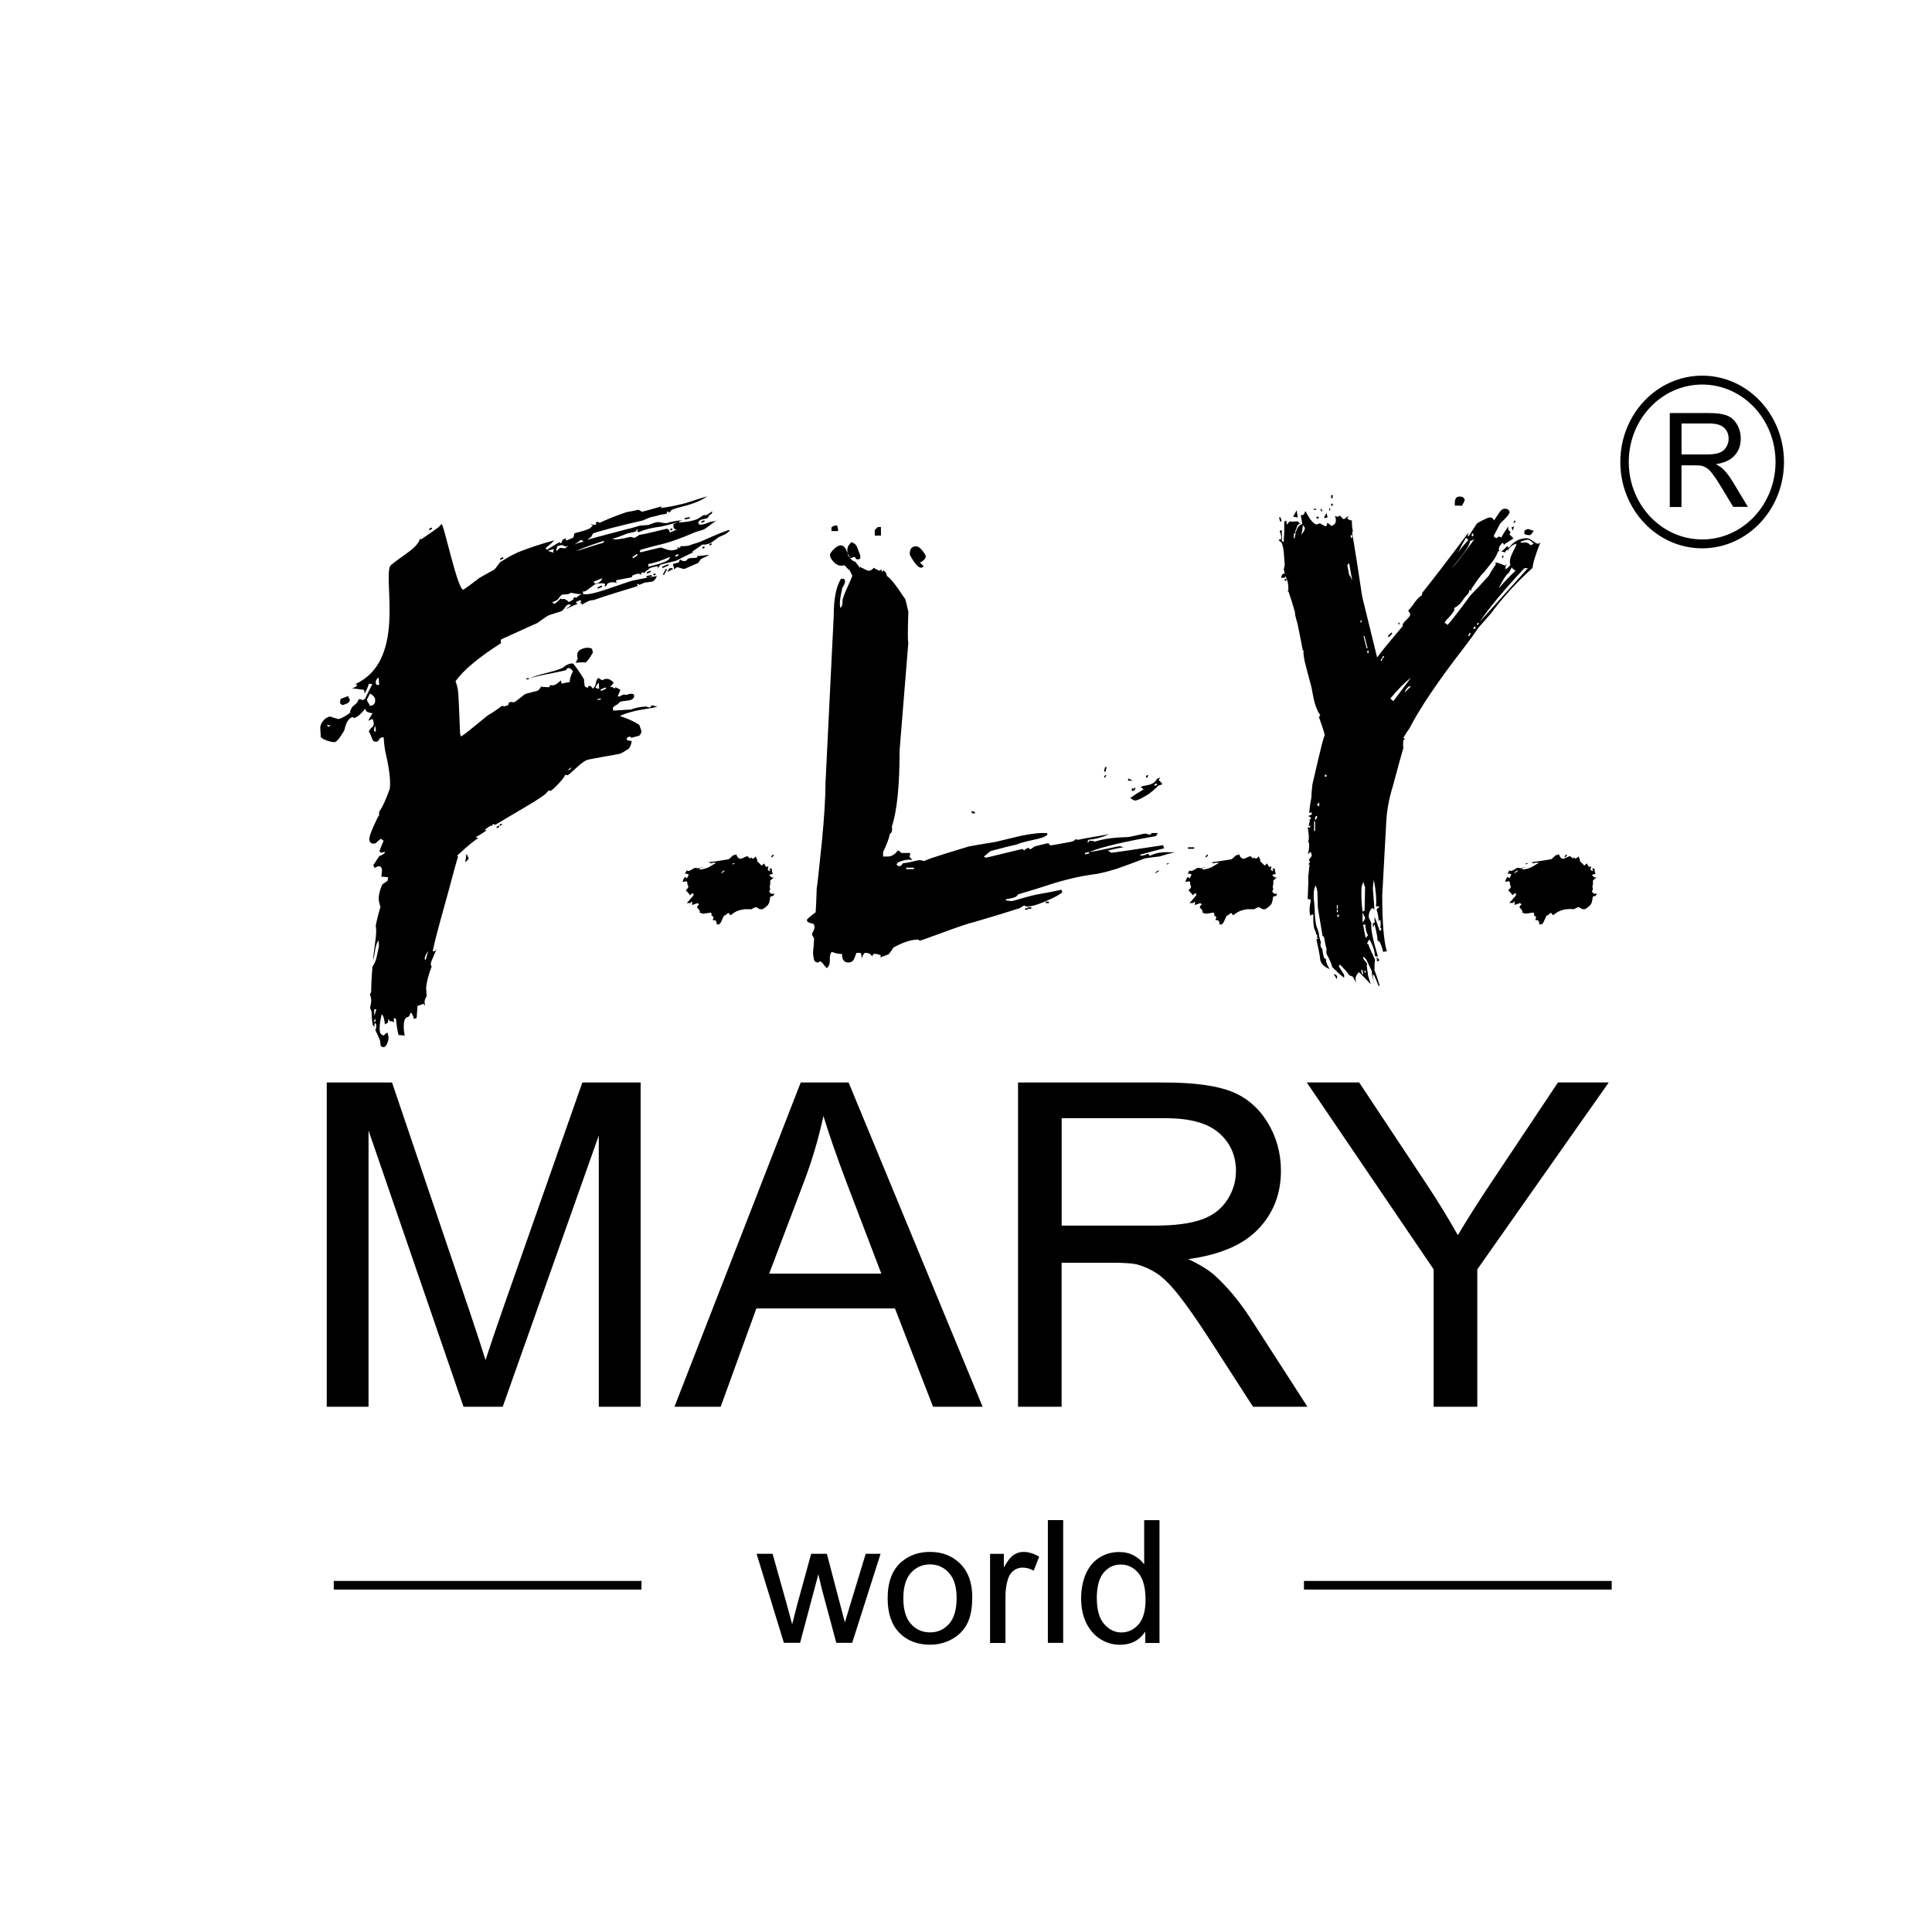 <?xml version="1.0" encoding="UTF-8"?><svg id="_Слой_1" xmlns="http://www.w3.org/2000/svg" viewBox="0 0 30.894 30.894"><defs><style>.cls-1{fill:#fff;}.cls-2{fill-rule:evenodd;}</style></defs><rect class="cls-1" width="30.894" height="30.894"/><path class="cls-2" d="m6.019,16.139c-.004.012-.009.03-.017.053-.008.024-.013.042-.015.055-.006-.048-.005-.084.001-.11.013.005.023.005.031.001h0Zm-.013.199c-.013-.004-.023-.005-.03-.001.021-.045.03-.066.022-.061.002.021.004.041.009.062h0Zm4.943-8.115l.432.486c-.011.005-.021.01-.031.014-.003-.007-.005-.015-.007-.022.01-.005.021-.01.032-.015.002.007.004.015.006.022l-.432-.486h0Zm-.195.247c-.011.005-.021.01-.032.014-.001-.008-.004-.015-.006-.024.011-.004.02-.009.031-.013.002.007.004.015.007.022h0Zm.513.29c-.011.004-.022.01-.032.013-.002-.007-.004-.015-.006-.022.011-.004.021-.009.032-.014.002.007.004.016.006.023h0Zm.078.111c-.02.013-.064.036-.132.066-.004.002-.012.011-.021.026-.01.016-.018.029-.025.038-.017.008-.09.039-.219.095-.009.004-.029.001-.062-.011-.033-.012-.053-.016-.061-.013-.013.006-.023.012-.028.02-.005.008-.01.012-.014.015-.009-.029-.016-.056-.023-.085.051-.02.081-.028.088-.02.02-.048.033-.065.036-.05.03.021.058.026.085.014.008-.003.015-.008.019-.017.005-.009.015-.014.027-.02.009-.004.029-.005.064-.006.033-.001.054-.003.064-.007.008-.003.011-.008.009-.016-.003-.008.001-.014.009-.018-.03.014.032.009.185-.011h0Zm-.495.011c-.003-.007-.005-.014-.007-.022-.015.006-.03.013-.045.02.002.007.004.015.006.022.015-.006.03-.013.046-.02h0Zm-.158.16c-.033.015-.065.029-.098.042-.001-.007-.003-.015-.006-.022.032-.013.065-.028.098-.041.002.007.003.015.006.021h0Zm-.208.149c-.011.004-.022.01-.032.013-.002-.007-.004-.015-.006-.023.011-.004.022-.009.033-.014.001.008.004.015.006.023h0Zm-.077-.044c-.02.01-.04.018-.06.026-.002-.008-.004-.016-.005-.024.019-.008.039-.016.059-.024.001.008.003.016.006.022h0Zm.018.069c-.029.006-.057.013-.084.019-.002-.008-.003-.015-.006-.023.028-.006.056-.013.083-.018.002.007.004.015.006.022h0Zm-.796.169c-.023.01-.045.02-.068.03-.002-.007-.004-.015-.004-.024.021-.009.044-.019.067-.029.001.008.003.015.005.023h0Zm-1.581-.454c-.016.008-.033.016-.048.024-.001-.008-.003-.016-.004-.024.016-.007.032-.015.049-.023.001.008.002.015.004.023h0Zm-1.137-.474c-.015.008-.031.016-.046.022-.002-.007-.004-.015-.006-.022.015-.008.031-.016.046-.022.001.007.004.014.006.022h0Zm2.697,2.713c-.001.006-.001.011-.003.017-.016.001-.032.003-.048.005-.002-.005-.004-.011-.004-.015.019-.003.037-.005.055-.007h0Zm2.067-2.697c-.039,0-.198.066-.48.191-.008.003-.036.012-.081.027-.046.014-.075.024-.088.03-.014.007-.057.011-.132.015-.002-.005-.003-.01-.004-.015-.006.014-.011.028-.017.042-.018-.011-.032-.013-.045-.007.017.01.019.018.005.023-.055.024-.108.028-.157.012-.05-.016-.086-.028-.107-.037-.14.032-.246.057-.317.076-.01-.001-.018-.004-.024-.006.005-.011.01-.022.014-.032.125-.036.218-.061.28-.076.157-.033.354-.101.59-.204.008-.004.031-.011.066-.021.035-.01.058-.017.071-.022.025-.011.063-.038.112-.077.05-.039.085-.063.105-.071-.025.01-.05.017-.073.019-.026.003-.043.007-.052.011-.075.034-.133.045-.174.034.006-.008.016-.016.028-.021-.012.005-.024.005-.035,0,.018-.038.039-.056.068-.058.052-.011.08-.018.08-.018.007-.003.015-.013.02-.027.005-.014.012-.021.02-.025.034-.016.046-.037.038-.061-.021.022-.052.041-.088.058-.013.006-.022.008-.027.005-.007-.004-.015-.002-.028.004-.008.004-.022.011-.041.026-.019.014-.033.024-.041.028-.079.034-.181.054-.308.058.005-.014.025-.026.06-.035-.097.007-.181.023-.253.047-.049-.002-.086-.007-.114-.015-.028-.009-.082.006-.162.039-.012.005-.041.009-.085.01-.044.001-.075.006-.091.012-.064.02-.14.042-.225.061-.263.069-.461.121-.592.158.033-.026.053-.042.062-.044.024-.04.032-.059.022-.055.027-.011.127-.041.3-.088.222-.056.388-.096.498-.12.055-.022.096-.04.126-.052.079-.017.124-.028.137-.033.012-.005.033-.01.063-.014.029-.004.048-.007.056-.011.009-.003.011-.009.009-.016-.003-.009.001-.014.01-.017.013-.005.017-.004.016.005-.002.011.001.012.01.009.008-.003.016-.012.024-.023.008-.012.017-.02.024-.023.03-.012.09-.031.183-.054.094-.024.169-.049.228-.075.053-.023.103-.051.151-.084-.113.034-.226.069-.341.108-.164.042-.298.069-.402.078.001-.012.009-.02.025-.028-.245.07-.356.099-.33.087-.017-.01-.034-.019-.051-.03-.083.019-.146.031-.192.038-.193.067-.336.125-.429.172-.018-.015-.035-.019-.052-.011-.012.005-.015.012-.008.019.008.009.006.016-.002.02-.014.006-.029.005-.047-.001-.018-.006-.032-.007-.041-.003.004-.002.018.003.041.017-.031.031-.049.048-.053.05-.051.023-.132.048-.242.075-.009.045-.016.068-.02.07-.066.031-.106.046-.12.046.005-.019.007-.031.006-.037-.018.008-.035.015-.052.023-.02.039-.027.056-.018.052-.013.006-.022.005-.025-.002-.003-.006-.013-.008-.027-.001-.009.005-.037.022-.087.053-.051.032-.081.05-.089.054-.014.007-.023-.001-.027-.021.064-.052.108-.094.137-.124-.226.061-.42.126-.582.192-.059.029-.102.05-.13.064.018-.01-.034.021-.155.093-.055.076-.086.117-.095.121-.102.055-.181.1-.236.131-.102.079-.185.141-.251.186-.089.061-.323-1.079-.355-1.046-.031.033-.049.051-.054.054-.004.003-.043.031-.117.084-.075.053-.13.088-.16.109-.004-.007-.008-.015-.011-.022-.013.068-.076.141-.193.227-.17.125-.277.194-.289.224-.103.248.259,1.531-.567,1.887.025-.009.039-.004.041.017-.019.022-.047.038-.083.045.022.003.054.006.097.012.044.006.076.012.098.013-.001-.005.001.016.008.06.038-.07.061-.124.069-.158.006.003.016.005.027.003.013-.001.023,0,.028.004-.06.116-.099.192-.114.23-.02.012-.032.021-.036.028-.029-.016-.052-.021-.068-.016-.01.036-.034.067-.07.093-.037.026-.062.069-.073.126-.057.043-.113.076-.169.095-.01.004-.037-.002-.082-.018-.043-.015-.07-.022-.081-.018-.026.011-.051.024-.074.045-.041.042-.063.085-.066.129.009.118.01.162.001.132.008.03.045.057.111.078.067.021.109.028.13.02.019-.007.048-.039.086-.094.038-.056.057-.089.06-.103.024-.112.066-.179.121-.198.011-.004.017-.002.022.005.004.007.011.009.02.005.051-.018.106-.067.167-.146.007.009.011.02.014.036.024.02.059.031.105.036-.036.055-.058.096-.069.121.032-.017.057-.027.074-.026.007.037.013.053.014.067.003.02-.007.044-.026.059-.033.029-.051.059-.053.07,0,0,.023.033.062.14.018.023.043.029.072.022.009-.002.019-.013.028-.029.01-.018.018-.028.029-.031.024-.008.039-.011.046-.007.008.119.02.21.037.273.053.23.076.412.062.546-.062.175-.118.297-.168.367-.005.024-.007.046-.003.061-.013.009-.043.07-.091.178-.047.107-.07.177-.066.211.007.054.041.074.1.056,0,0,.026-.023.083-.071.029.018.043.029.044.035-.032.073-.054.128-.066.166.012.012.02.02.026.023.04-.01.06-.015.06-.015-.001.005,0,.011.001.016-.028.028-.057.044-.087.05-.044.067-.078.117-.1.151.012.008.017.022.019.044.076-.049.117-.039.122.035.001.011-0.0.028-.004.051-.004.024-.005.041-.004.051.05.002.088.005.113.011-.01.009-.014.027-.013.053-.005.003-.034.022-.088.061-.049.117-.067.209-.05.279.013.054.022.078.022.078-.041.14-.067.244-.076.311.013.037.01.12-.008.249-.022.158-.032.257-.033.293.009-.02.02-.076.033-.166.009-.067.027-.117.055-.15.001.031.002.061.005.092,0,.005-.015.058-.034.158-.012.063-.033.118-.07.168-.015.183-.021.319-.021.406-.006.019-.014.032-.022.035.019.044.028.086.022.128-.009.06-.017.088-.018.083.001.011.006.024.013.039.007.016.012.029.012.039.002.071.006.134.016.183-.001.017.01.035.031.051-.003-.032-.002-.053.004-.062.013.005.021.016.024.037.003.021-.003.046-.015.076.033.069.059.125.077.174.003.038.007.066.01.082.025.02.048.022.069.009.014-.009.028-.033.041-.071.013-.037.017-.067.013-.087-.004-.018-.009-.037-.012-.054-.003-.015-.012-.015-.029.002-.017.016-.029.027-.036.032-.034-.009-.055-.029-.06-.059-.011-.063-.001-.156.028-.279.025.013.043.065.052.161.016-.01.033-.02.05-.03-.003-.022.001-.041.011-.057.005.002.008.014.011.035.049-.001.074.009.077.029-.004-.031-.007-.054-.009-.07.012-.007.024-.007.036.002.004.037.008.073.013.11.014.092.027.144.032.152.041.002.074.004.095.008-.007-.049-.015-.098-.015-.147-0-.079.018-.126.044-.143.009-.005.014-.006.018-.004,0,0,.007-.003.018-.011.007-.005.014-.018.02-.035.006-.018.011-.027.016-.029.029.035.043.07.043.103.003-.003.012-.006.024-.008.012-.002.02-.005.023-.006.007-.086.011-.151.015-.195.048-.014.081-.027.098-.037,0,.011.003.02.01.026.007.006.01.006.009.001-.005-.037-.005-.067-.001-.084.018-.047.028-.064.029-.05-.001-.014-.001-.041-.003-.075-.002-.035-.005-.058-.004-.073.007-.088.035-.203.088-.339-.015-.016-.02-.042-.006-.078.031-.081.062-.147.086-.199-.021.031-.042.041-.063.033.028-.14.067-.29.111-.449.211-.753.294-1.103.294-1.046,0-.016-.004-.027-.016-.032.189-.175.303-.267.341-.278,0,0-.014-.006-.042-.02.037-.017.101-.056.189-.118-.02.01-.036.012-.048.006.032-.029.06-.05.087-.062.011-.005.019-.009.024-.012.001.005.001.008.001.008-.005.007-.01.015-.016.024.006-.01.014-.018.024-.031.011-.014.016-.021.015-.027.011.006.022.012.034.017.232-.136.406-.241.527-.312.12-.071.208-.13.268-.174.006-.004.015-.013.029-.03.013-.017.027-.028.036-.033.01-.005.014-.004.012.003s.003.006.014.002c.016-.006.052-.036.107-.093.052-.053.084-.091.098-.112.014-.021.024-.039.031-.053.024.006.037.009.037.009.015-.007.058-.044.129-.11.071-.067.13-.113.178-.134.011-.005.099-.023.268-.053.168-.029.258-.045.267-.049.025-.011.067-.035.127-.073.029-.025.048-.069.055-.129-.046-.004-.073-.012-.083-.024.004-.011.009-.02.013-.032.013-.005.025-.011.038-.016.01.007.021.013.032.021.015-.006.035-.012.061-.018.027-.006.043-.01.054-.014.02-.008.034-.033.043-.071-.003-.01-.009-.027-.018-.052-.009-.024-.015-.042-.018-.053-.085-.055-.189-.102-.311-.141.066-.034.164-.064.294-.092.179-.029.285-.049.321-.058-.01.003-.028.002-.053-.008-.025-.01-.042-.013-.052-.009-.015.007-.02.011-.016.015.005.004.001.009-.008.012-.01.004-.025.003-.048-.005-.021-.008-.038-.009-.046-.004-.082.005-.154.02-.218.048.01-.004-.082.001-.277.015-.003-.012-.007-.024-.011-.037.01-.022.025-.036.044-.045.02-.009.036-.02.049-.034.013-.014.022-.024.033-.028.01-.004.038-.007.083-.013.045-.005.072-.01.082-.014.044-.02.06-.048.047-.088-.027-.016-.064-.014-.113.006-.01.004-.02.003-.029-.001-.009-.005-.019-.005-.029-.001-.064.028-.079.037-.048.029-.019-.004-.032-.004-.041,0,.03-.063.044-.102.042-.111-.026-.013-.052-.024-.076-.037-.005.008-.007.015-.01.022-.017-.009-.034-.019-.049-.029-.015.006-.023.007-.025.003.038-.045.055-.067.055-.067-.056-.067-.116-.081-.182-.041-.043-.021-.06-.034-.051-.038-.025.006-.043.031-.05.078-.007.045-.025.077-.053.095-.001-.005-.007-.015-.02-.03-.012-.014-.025-.018-.04-.013-.01.004-.013.009-.009.014.003.003-.003.009-.017.015,0,0-.013-.008-.041-.024-.007-.053-.011-.091-.012-.114-.054-.09-.111-.173-.17-.247-.018-.009-.049-.005-.093.014-.015.006-.032.016-.051.031-.018.014-.029.023-.035.025-.054.024-.139.05-.255.079-.117.029-.205.056-.264.085.077-.025.193-.052.35-.081.14-.028.216-.045.226-.049.009-.004.015-.011.016-.017.001-.006.007-.011.017-.015.025-.011.053.006.083.047-.041.086-.057.144-.049.174-.058.01-.103.017-.132.026-.005-.018-.009-.036-.014-.053-.066.068-.12.094-.163.073-.008.013-.017.026-.025.037-.083-.003-.13-.007-.142-.013.02-.009.022-.001.005.023-.021.028-.037.043-.048.047-.005.002-.035.009-.092.023-.058.015-.092.025-.102.029-.01.004-.039.027-.085.064-.047.037-.075.059-.086.064-.009.004-.022.005-.037.001-.014-.004-.029-.004-.044.003-.011.004-.015.013-.015.025,0,.012-.007.019-.016.023-.03.013-.054.019-.073.015-.004-.003-.007-.006-.011-.011-.09.069-.168.121-.233.157-.251.207-.389.317-.415.329-.019.009-.026.005-.019-.009-.003-.011-.006-.021-.009-.031-.016-.399-.024-.63-.034-.691-.009-.058-.022-.105-.039-.142.122-.176.366-.38.728-.611-.005-.031-.004-.051,0-.058.012-.005.024-.012.037-.018.334-.153.516-.234.55-.249.014-.012.043-.033.088-.064.044-.031.07-.048.079-.052.015-.006.05-.02.109-.037.059-.017.093-.029.102-.033.014-.006.032-.023.052-.052.019-.028.036-.045.044-.049.024-.011.042-.011.054,0-.007.015-.02.028-.038.038-.019.011-.03.021-.034.028.08-.041.141-.069.183-.081-.022-.014-.032-.024-.029-.03.021-.009.042-.018.063-.028.008.003.016.004.024.006-.007.018-.013.034-.02.051.016-.019.027-.014.032.012.081-.053.141-.076.183-.072.08-.029.218-.075.41-.134.193-.06.288-.088.288-.088.01-.004.01-.011.004-.018-.007-.008-.004-.016.009-.021.003-.001.011.003.019.018.036-.015.065-.028.087-.037.019-.002.043-.005.072-.009.028-.004.046-.007.056-.011.035-.014.06-.051.073-.109.003.011-.002.019-.016.025-.008.003-.029.007-.062.01-.034.003-.056.006-.065.01-.009.004-.055.014-.139.029-.084.015-.14.029-.167.039-.123.042-.248.084-.372.127-.177.059-.298.085-.361.073-.003-.015-.006-.031-.009-.046.006.008.021.007.045-.003.014-.006.041-.025.083-.058.041-.032.065-.049.074-.053.013-.006.042-.01.087-.013.044-.003.068.003.071.02-.016.018-.012.028.014.028.009-.027.022-.043.04-.052.041-.018.088-.018.14-.001-.029-.021-.03-.038-.003-.049-.009.004.073-.012.247-.046-.014.006-.015-.002-.005-.023.013-.005.026-.012.039-.017.048-.019.083-.018.104.008-.005-.021-.001-.034.012-.039.014-.006.031-.003.055.011-.012-.006-.012-.015,0-.027.054-.038.073-.056.06-.051.048-.02.096-.031.143-.034-.009.02-.013.033-.012.038.037-.044.051-.064.043-.061.013-.005.056-.017.131-.035.075-.017.116-.029.125-.031,0,0,.043-.021.13-.065.086-.043.148-.073.186-.089-.025.011-.039.02-.042.026-.012-.006-.016-.012-.013-.019.071-.05.125-.086.161-.113.036.007.081-.002.136-.027.004-.002.046-.031.123-.089.033-.015.067-.031.101-.046.044-.026.071-.049.079-.071h0Zm-2.544,3.795c-.003.012-.006.021-.008.031-.018.008-.037.016-.053.024.021-.018.041-.036.061-.055h0Zm-3.067-1.317c-.035.009-.052,0-.056-.032-.003-.033.012-.061.046-.086.001.005.003.044.01.118h0Zm-.472.227c.006.035-.014.062-.061.079-.017.006-.036.013-.054.019-.023-.013-.036-.024-.037-.034-.003-.019-.001-.042.006-.066.041-.015.082-.03.124-.046.003.025.011.041.022.047h0Zm.421.513c-.02.004-.029.007-.028.013-.006-.042-.001-.075.014-.099.01.063.014.091.014.085h0Zm-.726-.102c-.004.002-.013.013-.025.035-.025-.013-.038-.024-.04-.035.013.012.035.012.065,0h0Zm2.736,1.603c-.012.004-.021.01-.031.014-.001-.008-.001-.015-.001-.023.01-.004.022-.011.033-.014-.001.007,0,.015,0,.023h0Zm3.245-4.852c-.002-.007-.004-.014-.006-.022-.017.008-.034.014-.05.022.002.007.004.015.006.022.017-.006.034-.014.051-.022h0Zm-.417.004c-.069.024-.162.05-.28.076-.154.019-.273.05-.357.091-.008-.005-.017-.01-.025-.015.008-.021.008-.032-.001-.034-.004.002-.008.008-.01.017-.002.01-.01.018-.022.023-.009.003-.032.009-.071.017-.037.008-.063.014-.076.02-.086.037-.158.061-.216.077.038.019.134.007.291-.031.041.012.062.016.062.016.009-.003.024-.013.045-.027.024-.015.039-.026.046-.029-.05.022.086-.008.408-.086.035-.011.057.01.066.057.075-.032.115-.049.119-.051-.031.007-.05-.004-.059-.035-.004-.014-.005-.026-.003-.032.003-.007.004-.013.002-.018.027-.012.054-.024.081-.035h0Zm-.138.562c-.151.065-.266.102-.346.113.003.01.003.025-.003.044.127-.03.218-.058.27-.08.047-.02.074-.045.08-.077h0Zm.053.192c-.018-.015-.039-.018-.06-.009-.009.004-.02.023-.035.058.021-.009.043-.021.064-.035.022-.011.032-.014.032-.014h0Zm-.558-.249l.458.257c-.005-.003-.011-.006-.018-.01-.017.03-.032.059-.048.089.006.004.011.007.017.01.016-.029.032-.059.049-.089l-.458-.257h0Zm-.014.032c-.024.015-.049.032-.074.048-.002-.008-.003-.016-.005-.024.024-.015.05-.032.073-.049.002.008.004.016.006.024h0Zm-.537-.232c.004.017-.005.028-.027.038.035-.016-.104.026-.421.128.065-.035.216-.092.448-.167h0Zm-.327.017c-.034-.001-.081.013-.143.041.036-.025.071-.05.106-.076.022.014.035.024.037.035h0Zm-.25.055c-.011.022-.022.037-.036.043-.009.004-.024.004-.047,0-.023-.004-.039-.003-.048.001-.009.004-.018.013-.028.026-.009.012-.016.019-.021.021-.006-.027.001-.054.019-.085.025,0,.046-.005.064-.013.046.019.069.028.064.03.011-.007.021-.015.031-.023h0Zm-.222.059c-.014.029-.016.047-.004.053-.009.004-.024,0-.045-.009-.022-.009-.04-.013-.055-.013.034-.01.069-.021.104-.032h0Zm.774.469c-.018.036-.04.06-.067.072-.041.018-.064.012-.071-.019.093-.04.137-.058.139-.053h0Zm-.316.249c-.038.011-.072.031-.101.061-.011-.003-.022-.006-.033-.011-.016.029-.02.044-.016.041-.028.013-.05.026-.069.039-.025-.028-.054-.045-.085-.053-.008.003-.015.006-.021.009-.009-.004-.018-.009-.025-.014-.039.04-.071.069-.1.087-.022-.013-.035-.021-.035-.027.048-.016.079-.032.091-.049.032-.043.055-.067.064-.07.009-.004.027-.006.052-.006.024,0,.042-.002.051-.006.015-.006.028-.013.043-.02.095.019.155.027.184.02h0Zm.164.938c-.052.095-.097.151-.136.168.034-.015-.012-.017-.139-.006.015-.029.026-.051.034-.066-.021-.075-.003-.124.055-.15.069-.03.126-.031.173-.008.005.021.009.042.014.061h0Zm.21.579c-.028.012-.054.023-.081.034-.001-.007-.003-.015-.005-.023.026-.011.053-.022.08-.035.002.008.004.016.006.024h0Zm-.114-.096c.001.005.002.019.002.041 0.0.023.002.039.005.05-.015.007-.035.001-.062-.016.022-.044.041-.069.055-.075h0Zm-1.115-.076c-.001.006-.003.013-.004.019-.014.001-.028.001-.041.002.001-.006.003-.013.004-.019.013.001.027,0,.041-.001h0Zm-2.463.336c.006.046-.006.079-.038.098-.016.004-.03.008-.046.011-.001-.011-.007-.026-.021-.044-.013-.018-.022-.034-.024-.049-.002-.011.015-.046.05-.105.05.03.076.061.08.09h0Zm1.986,2.046c-.014.005-.028.012-.041.018-.001-.008-.001-.015-.001-.023.013-.005.027-.013.04-.018.001.007.001.015.001.023h0Zm-.487.505c-.028.032-.047.052-.058.055.008-.043.014-.086.02-.13.005.003.011.014.019.034.007.019.013.033.018.041h0Zm-.649,1.475c-.019.064-.032.11-.038.137-.015.008-.02.002-.019-.019.002-.026.022-.066.057-.118h0Zm4.185-6.915c-.003-.007-.005-.015-.007-.022-.026.005-.053.012-.08.017.003.007.004.015.007.022.027-.005.053-.011.08-.017h0Zm7.502,5.632c-.022-.005-.044.011-.066.049.005-.005.014-.011.025-.016.011-.005.025-.016.041-.033h0Zm1.887.365c-.005.011-.011.025-.016.041-.022,0-.038.005-.05.016-.005.059-.016.1-.033.122-.017.022-.047.046-.091.073h-.033c-.011,0-.023-.005-.037-.016-.014-.011-.026-.016-.037-.016-.005,0-.016.004-.033.012-.016.008-.027.015-.033.02h-.115c-.06.011-.085.016-.074.016-.049.011-.099.038-.148.081-.006-.005-.012-.012-.021-.02-.008-.008-.012-.015-.012-.02-.017.011-.029.02-.037.028-.009.008-.021.015-.037.02-.011.022-.028.057-.049.106-.017.022-.028.032-.033.032h-.033c0-.054-.019-.076-.058-.065-.006-.011-.003-.024.008-.041,0-.016-.011-.027-.033-.033v-.024c0-.017-.006-.024-.017-.024-.011,0-.032.003-.061.008-.03.005-.048.008-.054.008-.006,0-.015-.003-.029-.008-.014-.005-.024-.008-.029-.008.011-.022-.003-.049-.041-.081,0-.022.011-.038.033-.049l-.025-.024c-.011.005-.026.011-.045.016-.019.005-.034.011-.045.016.006-.038.006-.057,0-.057l-.025.024h-.058c.022-.022.058-.062.107-.122v-.024c.006-.005,0-.008-.016-.008-.005,0-.019.011-.041.033.005-.005-.017-.033-.066-.081.028-.027.041-.046.041-.057,0-.011-.003-.019-.008-.025-.005-.005-.008-.022-.008-.049,0-.005-.006-.011-.017-.016,0,0-.008.003-.025.008h-.033c.017-.049.03-.073.041-.073.011,0,.015.003.012.008s.001.008.013.008c.005,0,.016-.019.033-.057-.016-.011-.038-.016-.066-.016.022-.022.03-.038.025-.049.022.005.033.008.033.008.017,0,.049-.016.099-.049h.041c0,.005.003.008.008.008-.006,0,.036-.011.124-.033-.022.006-.055.016-.099.033.005.011.011.016.017.016.033,0,.077-.011.132-.032.028-.016.069-.041.124-.073h-.008c-.011-.005-.028-.005-.049,0-.022.005-.033.008-.033.008-.011,0-.014-.003-.008-.008.006-.005.003-.008-.008-.008h-.041c.071-.005.187-.022.346-.049.011-.006.036-.027.074-.065.017,0,.033-.005.05-.016.016.049.041.073.074.073.005,0,.022-.007.049-.02.028-.013.044-.02.05-.02.011,0,.021.005.029.016s.015.016.021.016c.011,0,.016-.005.016-.016.005.005.014.014.025.024,0,0,.007-.004.021-.012.014-.008.023-.018.029-.028,0,.005.006.019.017.041.011.021.011.032,0,.032.005.005.03.03.074.073-.011,0-.008,0,.008,0,0,0,.011-.011.033-.032.022.038.033.057.033.057-.005,0,.005-.003.033-.008.005.011.003.024-.008.041.005.017.017.027.033.033.011-.011.008-.024-.008-.041h.041c0,.027.005.057.016.089-.022,0-.041.005-.058.016.028.022.037.032.029.032s.007.003.045.008c-.017.011-.036.027-.058.049.006.027.003.06-.008.098.006.011.008.024.008.041,0,.005-.005.016-.016.032.016.027.033.041.049.041-.005,0,.006-.003.033-.008h0Zm-1.73-.478l-.033.016v-.016l.025-.008.009.008h0Zm.626-.127l-.008-.019-.033.03.008.019.033-.03h0Zm-4.704.216v-.024h-.124v.024h.124Zm1.82.649v-.024h-.041v.024h.041Zm.058-.016h-.058v-.024h.058v.024h0Zm.28-.089v-.024h-.049v.024h.049Zm.643-.795v-.024l-.066.016v.024l.066-.016h0Zm1.087-1.096l-.008-.024-.033.016v.024l.041-.016h0Zm-2.908.454h-.049c0-.005-.006-.016-.017-.033.044,0,.066.011.066.033h0Zm3.188.625c-.055.011-.135.032-.239.065-.055.005-.135.016-.239.032-.093.038-.239.092-.437.162-.17.054-.307.086-.412.097-.165.022-.357.065-.577.13-.198.065-.398.127-.602.187-.005.016-.019.03-.041.041-.022.011-.063.021-.124.032h-.017c-.005.006-.011.011-.016.016.028.011.063.016.107.016.005,0,.065-.016.177-.049.113-.033.203-.054.272-.065.068-.011.18-.032.334-.065.011,0,.016.014.016.041-.016.016-.05.038-.099.065-.214.108-.371.162-.469.162-.017,0-.024-.003-.021-.008.003-.006-.001-.008-.013-.008-.011,0-.028.008-.049.024-.022.016-.038.024-.049.024-.149.049-.379.119-.692.211-.11.027-.288.087-.535.179-.22.081-.335.122-.346.122-.011,0-.017-.003-.017-.008,0-.005-.005-.008-.016-.008-.11,0-.241.043-.396.13-.011.027-.036.062-.074.106,0,0-.044.016-.132.049.005-.011.008-.022.008-.033-.033-.016-.066-.024-.099-.024-.022,0-.033.014-.033.041l-.017-.016c-.017-.027-.05-.041-.099-.041-.017,0-.036.03-.058.089,0-.043-.005-.073-.017-.089h-.066c-.011.032-.022.062-.033.089-.017.043-.05.065-.099.065-.066,0-.099-.046-.099-.138-.038.005-.093-.005-.165-.032-.022.027-.032.069-.029.126.003.057-.013.102-.046.134-.011-.005-.029-.024-.053-.057-.025-.032-.043-.049-.054-.049-.011,0-.018.003-.021.008-.003.005-.01.008-.02.008-.039,0-.061-.027-.066-.081-.011-.038-.011-.095,0-.171.005-.086.008-.13.008-.13,0-.005-.005-.016-.017-.032-.011-.016-.016-.03-.016-.041,0-.005.011-.03.033-.073.011-.033.008-.062-.008-.089-.022-.005-.045-.012-.07-.02-.025-.008-.037-.023-.037-.044,0-.011.047-.052.14-.122.006-.081.011-.208.017-.382.006-.021.033-.268.082-.738.039-.406.058-.72.058-.941l.132-2.687c0-.265.039-.46.115-.584h.049c.011.011.017.027.017.049,0,.011-.006.027-.017.049-.011.022-.019.035-.025.041-.028.119-.041.203-.041.252,0,.038.003.062.008.073.016-.011.027-.033.033-.065,0-.054.003-.081.008-.081.011-.043.038-.112.082-.207.044-.094.066-.147.066-.158,0-.011-.005-.024-.016-.041-.011-.016-.017-.03-.017-.041-.028-.021-.058-.051-.09-.089-.017.005-.033.008-.05.008-.044,0-.085-.02-.124-.061-.038-.041-.058-.077-.058-.11,0-.022.02-.053.062-.093.041-.041.078-.061.111-.061.028,0,.052.016.074.049,0,0,.019.041.058.122.028.054.06.084.099.089.049.065.074.098.074.098.005,0,.008-.008.008-.024,0,.011.007.019.021.024.014.005.033.015.058.028.025.014.043.02.054.02.027,0,.055-.016.082-.048.011.011.041.027.09.048l.033-.024c0,.022.003.035.008.041l.025-.024c.038.033.055.062.05.089.027.016.063.051.107.105.044.054.107.143.19.268.005.011.022.079.049.203-.011.314-.011.476,0,.487l-.14,1.728c0,.563-.041.969-.124,1.218.005.021.005.049,0,.081-.005.011-.016.024-.033.041-.011.065-.047.16-.107.284v.073h.074c.06,0,.115-.033.164-.098.006,0,.025.014.058.041h.132c.011.016.008.033-.008.049.005.016.022.038.049.065-.066-.016-.145-.003-.239.041,0,.005-.003.012-.008.02-.006.008-.008.012-.008.012.016.016.033.024.049.024.016,0,.036-.016.058-.049.033,0,.083-.008.148-.024.066-.016.104-.024.115-.024.011,0,.026.003.045.008s.034.008.045.008c-.055,0,.178-.079.7-.235.088-.016.231-.041.428-.073.132-.032.267-.065.404-.097.187-.038.327-.052.42-.041v.025c-.033.032-.107.059-.223.081-.143.032-.231.057-.263.073-.099.022-.239.057-.42.106-.022.016-.058.046-.107.089.011.011.022.016.033.016.011,0,.108-.023.292-.069.184-.046.284-.069.3-.069-.005,0,0,.008.016.024.028-.027.052-.041.074-.041,0,0,.008.008.025.024.017-.011.041-.027.074-.049.132-.033.2-.049.206-.049.011,0,.019.005.025.016.005.011.014.017.025.017.011,0,.118-.019.322-.057.044-.011.066-.024.066-.041.011.005.033.008.066.008-.028,0,.132-.03.478-.089-.104.049-.214.079-.329.089-.017.016-.019.032-.009.049.011-.011.017-.022.017-.033.049,0,.08.005.09.016.126-.043.294-.068.503-.073.033,0,.089-.01.169-.029.08-.019.125-.028.136-.028.011,0,.022.003.033.008.011.005.025.008.041.008.011,0,.018-.004.02-.012.003-.008.01-.013.021-.013h.091c0-.011-.011.006-.033.049-.505.087-.859.171-1.062.252h.008c.049-.005.137-.022.264-.049.126-.027.195-.041.206-.041.011,0,.024.003.037.008.014.005.023.008.029.008-.099.016-.184.035-.255.057.049.021.066.032.049.032.028,0,.307-.041.84-.122,0,.021.005.038.017.049-.088.022-.22.057-.395.105.022.021.066.016.132-.017l.033.033c.082-.043.181-.062.296-.057h.091Zm-1.087-1.234h-.025l-.016.032.016.008.025-.041h0Zm-3.938-3.466v-.049c-.006-.011-.022-.054-.05-.13-.017-.043-.049-.07-.099-.081,0,.005-.01.019-.029.041-.019.022-.029.049-.029.081,0,.086.022.13.066.13.011,0,.017-.003.017-.008s.008-.008.025-.008c.011,0,.019.007.025.02.005.014.017.02.033.02.011,0,.021-.003.029-.008s.013-.008.013-.008h0Zm3.938,3.336h-.025l-.016.073h.025l.017-.073h0Zm-4.292-3.774h-.107v-.057c.017-.022.047-.033.091-.033,0,0,.003.011.008.033.005.021.008.041.008.057h0Zm5.692,5.081h-.099v-.024h.099v.024h0Zm-.98-1.088c-.044-.021-.066-.035-.066-.041,0,.005-.003.014-.008.024-.006.011-.008.016-.008.016h.082Zm.469.057s-.022.008-.066.024c-.028.032-.077.076-.148.13-.11.07-.184.105-.222.105-.011,0-.036-.013-.074-.041.044-.032.115-.079.214-.138l-.049-.041c.011-.005.058-.016.14-.032.055-.016.093-.043.115-.081.005-.016.025-.027.058-.032,0,.005-.008.016-.025.032.006.011.017.023.033.036.016.014.024.026.024.037h0Zm-.222-.146h-.025l-.016.032.025.008.017-.041h0Zm-.206.195l-.033.024-.024-.016v.049c.038,0,.058-.019.058-.057h0Zm-4.069-4.026h-.099v-.089l.05-.049h.049v.138h0Zm.717.333c0-.016-.018-.047-.054-.093-.036-.046-.07-.069-.103-.069-.066,0-.099.041-.099.122,0,.016.022.057.066.122.044.065.082.098.115.098.017,0,.03-.008.041-.024-.022-.022-.041-.041-.058-.057.06-.032.09-.065.09-.097h0Zm-3.212,5.024c-.016.016-.03.027-.041.033-.011.005-.019.011-.025.016.022-.038.044-.054.066-.049h0Zm.79.365c-.005.011-.011.025-.017.041-.022,0-.038.005-.049.016-.006.059-.016.1-.033.122-.016.022-.046.046-.09.073h-.033c-.011,0-.023-.005-.037-.016-.014-.011-.026-.016-.037-.016-.005,0-.017.004-.033.012-.017.008-.028.015-.033.02h-.115c-.06.011-.085.016-.074.016-.05.011-.099.038-.148.081-.005-.005-.012-.012-.02-.02-.008-.008-.013-.015-.013-.02-.016.011-.029.02-.037.028-.008.008-.02.015-.037.02-.011.022-.028.057-.049.106-.017.022-.028.032-.033.032h-.033c0-.054-.019-.076-.058-.065-.005-.011-.003-.024.008-.041,0-.016-.011-.027-.033-.033v-.024c0-.017-.005-.024-.017-.024-.011,0-.031.003-.062.008-.03.005-.048.008-.053.008-.006,0-.015-.003-.029-.008-.014-.005-.023-.008-.029-.008.011-.022-.003-.049-.041-.081,0-.022.011-.038.033-.049l-.025-.024c-.011.005-.026.011-.045.016-.019.005-.034.011-.045.016.006-.038.006-.057,0-.057l-.025.024h-.058c.022-.022.058-.062.107-.122v-.024c.005-.005,0-.008-.016-.008-.006,0-.019.011-.041.033.005-.005-.016-.033-.066-.081.028-.027.041-.046.041-.057,0-.011-.003-.019-.008-.025-.006-.005-.009-.022-.009-.049,0-.005-.005-.011-.017-.016,0,0-.008.003-.025.008h-.033c.016-.049.03-.073.041-.073.011,0,.015.003.013.008-.003.005.001.008.012.008.006,0,.017-.019.033-.057-.016-.011-.038-.016-.066-.016.022-.022.03-.038.025-.049.022.005.033.008.033.008.016,0,.049-.016.099-.049h.041c0,.005.003.008.008.008-.006,0,.036-.011.124-.033-.022.006-.055.016-.099.033.005.011.011.016.016.016.033,0,.077-.011.132-.032.027-.016.069-.041.123-.073h-.008c-.011-.005-.028-.005-.049,0-.022.005-.033.008-.033.008-.011,0-.014-.003-.008-.008.006-.005.003-.008-.008-.008h-.041c.071-.005.186-.022.346-.049.011-.006.036-.027.074-.065.016,0,.033-.005.049-.016.017.049.041.073.074.073.005,0,.022-.007.049-.02.028-.013.044-.02.049-.02.011,0,.021.005.029.016.008.011.015.016.021.016.011,0,.017-.005.017-.016.005.005.014.014.025.024,0,0,.007-.004.021-.012.014-.008.023-.018.029-.028,0,.005.006.019.016.041.011.021.011.032,0,.032.006.005.03.03.074.073-.011,0-.008,0,.008,0,0,0,.011-.011.033-.032.022.038.033.057.033.057-.005,0,.006-.003.033-.008.006.011.003.024-.008.041.005.017.016.027.033.033.011-.011.008-.024-.008-.041h.041c0,.027.005.057.016.089-.022,0-.041.005-.058.016.027.022.037.032.029.032-.008,0,.007.003.045.008-.016.011-.036.027-.058.049.006.027.003.06-.008.098.005.011.008.024.008.041,0,.005-.006.016-.016.032.016.027.033.041.049.041-.005,0,.006-.003.033-.008h0Zm-.634-.478l-.008-.008-.025.008v.016l.033-.016h0Zm.626-.127l-.009-.019-.033.03.009.019.033-.03h0Zm12.15-5.197c-.022.049-.047.073-.074.073-.011,0-.025-.003-.041-.008-.017-.005-.028-.008-.033-.008v-.049c.016-.021.036-.032.058-.032.011,0,.026.004.045.012.019.008.034.012.045.012h0Zm-.288-.154l-.017.033-.016-.008.016-.033.017.008h0Zm-.025.065c0,.011-.003.027-.008.049-.005.021-.011.035-.017.041,0-.006-.003-.016-.008-.033-.005-.016-.008-.024-.008-.024.028,0,.041-.011.041-.032h0Zm-.791-.39s-.014.027-.041.081c-.099,0-.137-.003-.115-.008v-.041c0-.065.025-.098.074-.098.055,0,.083.022.083.065h0Zm.626.885l-.016.032-.017-.008.017-.032.016.008h0Zm-2.735-.925h-.025v-.049h.025v.049h0Zm0,.122h-.025v-.033h.025v.033h0Zm-.041.073h-.016v-.032h.016v.032h0Zm-.123.016h-.017l-.016-.033.016-.008.017.041h0Zm.082.097c-.006,0-.016.003-.033.008h-.025c0-.005.006-.018.017-.036.011-.019.019-.034.025-.044l.016.073h0Zm-.181-.122h-.041v-.016h.041v.016h0Zm.041.114c0,.005-.003.012-.008.02-.006.008-.008.015-.008.02,0-.005-.011-.019-.033-.041h.049Zm-.338.008c-.016,0-.041-.005-.074-.016.005-.005.015-.02.029-.045.014-.024.024-.042.029-.053l.016.114h0Zm1.631,1.704l-.017.008-.008-.016.017-.017.008.024h0Zm-1.887-1.64h-.025l-.017-.065h.025l.016.065h0Zm1.771,1.794l-.058.057-.017-.017.058-.057.016.016h0Zm-1.697-.844h-.025v-.032h.025v.032h0Zm4.069-.617c-.005,0-.012.004-.02.012-.008.008-.018.012-.029.012-.011,0-.037-.015-.078-.044s-.073-.045-.095-.045c-.115,0-.211.051-.288.154-.017-.016-.022-.024-.017-.024-.011,0-.028.012-.049.037-.022.024-.041.039-.058.044.005,0,.016.003.033.008.016.006.028.008.033.008,0-.011.011-.027.033-.049.006.016.003.032-.008.049.038-.081.09-.127.156-.138-.005.022-.024.065-.058.13-.033.065-.049.117-.049.154,0,.022.003.041.008.057-.033.038-.058.059-.074.065-.011-.021-.005-.049.017-.081l-.033.024c-.066-.032-.118-.049-.156-.049.011.016.016.025.016.025-.055.081-.093.143-.115.186-.121.135-.217.238-.288.308-.099.135-.178.241-.239.317-.071.092-.115.146-.132.162-.028-.022-.038-.032-.033-.032-.005.005-.011.008-.016.008,0-.006.004-.015.012-.029.008-.013.013-.02.013-.02.06-.059.104-.114.132-.162-.005-.022-.003-.035.008-.041.05-.027.089-.064.12-.11.03-.046.056-.078.078-.097.022-.019.033-.045.033-.077.011,0,.022.005.033.016v-.033c.066-.097.118-.17.157-.219.017-.022.03-.035.041-.041.038-.049.083-.104.132-.166.049-.062.082-.123.099-.182.006.011.008.019.008.024,0-.011.003-.022.008-.033-.016-.032.003-.073.058-.122.011.022.019.035.025.041v-.016c.088-.054.135-.084.14-.089.006-.005.008-.011.008-.016,0,.006-.003.008-.008.008-.022-.027-.041-.046-.058-.057.017-.032.019-.048.008-.048-.022-.027-.033-.038-.033-.033.006-.005.008-.022.008-.049-.038.049-.077.108-.115.179-.011-.011-.022-.016-.033-.016-.011,0-.019.004-.024.012-.006.008-.014.012-.025.012-.005,0-.019-.011-.041-.032.049-.092.085-.16.107-.203,0,0,.025-.024.074-.073.049-.049.074-.084.074-.105,0-.038-.028-.057-.083-.057-.028,0-.056.023-.086.069-.03.046-.056.085-.078.118-.016-.033-.038-.049-.066-.049-.016,0-.055.015-.115.045-.061.03-.093.05-.099.061-.06.092-.104.16-.132.203-.011-.016-.008-.041.008-.073-.357.476-.604.798-.741.966-.006.016-.008.03-.008.041-.05.033-.099.086-.148.162-.033.043-.058.073-.074.089.028.027.038.049.033.065,0,.016-.022.044-.066.085-.044.041-.06.072-.05.093-.186.216-.324.384-.412.503l-.239-.974c-.055-.373-.107-.706-.156-.998-.006-.021-.003-.038.008-.049-.011-.038-.017-.095-.017-.17-.028,0-.052-.011-.074-.033.011-.016.019-.029.025-.041-.022.011-.044.027-.066.049h-.033c-.016-.032-.033-.049-.049-.049-.011,0-.016.003-.016.008s-.006.008-.017.008c-.005,0-.019-.005-.041-.016.033.087.014.141-.058.162-.033-.033-.055-.049-.066-.049,0,.027-.008.046-.025.056-.066-.032-.094-.049-.083-.049-.011,0-.021.003-.029.008-.008.006-.018.008-.029.008-.033,0-.071-.032-.116-.098-.022-.038-.044-.076-.066-.113-.005.005-.011.018-.016.036-.005.019-.025.029-.058.029.011.059.019.105.025.138-.033.016-.055.033-.066.049-.022.038-.036.07-.041.098-.005-.011-.008-.019-.008-.024.011-.022.021-.047.029-.077.008-.03.026-.045.053-.045-.022-.016-.033-.03-.033-.041-.066.006-.11.006-.132,0-.022.017-.038.035-.05.057-.005-.038-.008-.065-.008-.081,0,.016-.011.024-.033.024v.179c-.006.07-.008.122-.008.154-.006,0-.017-.008-.033-.024.006-.005.006-.062,0-.17-.005,0-.016.005-.033.016.022.049.03.092.025.13-.016,0-.03.005-.041.016.022.022.038.035.049.041.017.048.028.097.033.146.011.141.016.211.016.211-.006.027-.011.049-.016.065.011.049.016.073.016.073h-.025c-.022.022-.033.043-.033.065h.058c0-.005.003-.013.008-.024.038.054.055.138.049.252-.005-.005-.008-.019-.008-.041.055.162.093.284.115.365-.005.016.008.078.041.186.039.189.066.33.083.422.005,0,.011.003.016.008-.011.011-.005.07.017.179.044.173.08.308.107.406.028.162.052.268.074.317.027.07.049.111.066.122,0,.005-.004.013-.013.024-.008.011-.009.019-.004.024.06.168.09.265.09.292,0-.065-.066.192-.198.771-.011.092-.017.162-.017.211-.022.114-.033.198-.033.252.028-.021.041-.016.041.016-.005.006-.015.011-.029.016-.014.005-.023.011-.029.016.033.011.047.024.041.041-.011.011-.022.016-.033.016.011,0,.017.005.017.016-.011.043-.017.073-.017.089.017-.011.027-.014.033-.008-.006.005-.01.011-.013.016-.003.005-.004.011-.004.016-.011-.005-.022-.008-.033-.008.016.087.022.154.016.203-.005.016-.008.024-.008.024.011.016.016.03.016.041,0,.071-.008.125-.024.163l.049-.041.017.057c-.005.017-.015.033-.029.049-.014.016-.021.027-.021.033.017,0,.022.011.017.032-.011.011-.017.022-.017.033.006,0,.011.003.017.008,0-.032-.009.033-.025.195.005.011.003.127-.008.349.038,0,.055.011.049.033-.022.086-.025.165-.008.235.022-.022.038-.027.049-.016v.114c.005.059.011.098.017.114.022.038.03.065.025.081.022.005.027.027.016.065.011,0,.019.003.024.008-.005.005-.016.008-.033.008.033.146.054.253.061.321.008.067.059.12.152.158-.044-.07-.063-.122-.058-.154-.011-.016-.022-.024-.033-.024-.016-.065-.025-.111-.025-.138-.017-.021-.028-.043-.033-.065,0,0,.003-.016.008-.049-.022-.065-.033-.113-.033-.146-.016-.054-.03-.095-.041-.122-.017-.087-.025-.173-.025-.26,0-.027-.003-.064-.008-.109-.005-.046-.008-.072-.008-.077,0-.076.004-.126.013-.15s.015-.039.021-.045c.011.038.019.07.025.098.005.157.008.243.008.26.033.2.058.349.074.446.011.011.019.019.025.024.017.098.03.16.041.187-.006.032-.006.059,0,.081.049.092.08.162.09.211.077.076.14.133.19.171v-.049l-.083-.13c0-.011.005-.022.016-.033.071.07.121.127.148.17.028.011.047.019.058.024.022.043.041.076.058.098-.028-.065-.014-.122.041-.17.088.086.151.151.189.195-.033-.098-.049-.154-.049-.17l.008-.008c-.005.016-.014-.024-.024-.122.005-.011.005-.024,0-.041-.038-.043-.058-.071-.058-.081,0-.022.003-.027.008-.016.033.027.05.046.05.057.055.114.082.171.082.171,0,.059.011.13.033.211-.016-.07-.022-.122-.016-.154h.016c.044.103.069.163.074.179l.017-.008c-.033-.108-.06-.19-.083-.244,0-.076.003-.132.008-.17-.071-.151-.107-.236-.107-.252,0,.005-.003.008-.008.008-.006-.005-.009-.014-.009-.024.005-.005.011-.015.016-.028.006-.014.014-.02.025-.02.055.103.082.189.082.26.022,0,.038.003.049.008-.077-.254-.113-.425-.107-.511.005-.011,0-.032-.016-.065-.017-.032-.025-.051-.025-.057,0-.065.019-.114.058-.146.016.016.028.024.033.024v.033c0-.038-.004-.106-.012-.203-.008-.097-.012-.149-.012-.154,0-.043.005-.092.016-.146.033.178.044.319.033.422.044,0,.063,0,.058,0-.017.021-.033.038-.049.048.022.065.033.127.033.187l.025-.024c.011.043.011.089,0,.138.011-.016.017-.011.017.016,0,.016-.008.024-.025.024-.044-.13-.071-.203-.083-.219,0,.07.003.098.008.081-.005.011-.017.016-.033.016v.073c.011-.022.019-.041.025-.057.033.124.049.211.049.26.016.011.028.019.033.024.022.038.041.092.058.162,0,0,.008-.003.025-.008h.033c-.049-.168-.074-.465-.074-.893,0-.021.022-.425.066-1.209.011-.173.046-.357.107-.552.071-.27.127-.47.165-.601-.006-.027-.006-.068,0-.122.017-.022.03-.027.041-.016,0,0-.005-.003-.016-.008-.011-.005-.02-.011-.025-.016.038-.065.071-.116.099-.154.17-.33.461-.76.873-1.291.099-.13.173-.232.222-.308.093-.108.162-.186.206-.235.187-.254.409-.498.667-.73,0-.06.041-.195.123-.406h0Zm-2.578,6.68c-.017.016-.03.024-.041.024v-.032c-.006-.022-.009-.035-.009-.041.006.011.022.027.05.049h0Zm-.675.268c-.005,0-.008.014-.008.041-.011-.022-.028-.049-.05-.081.028,0,.047.013.058.04h0Zm3.139-6.923c-.033.016-.05.024-.05.024.005,0-.004-.01-.029-.028-.025-.019-.061-.023-.111-.012-.011-.005-.019-.011-.025-.016.06-.022.099-.033.115-.033.033,0,.066.022.099.065h0Zm-.964-.122h-.025v-.041h.025v.041h0Zm.675.552c-.082.076-.173.171-.272.284.039-.076.07-.133.095-.171.025-.038.048-.065.07-.081.022-.038.038-.067.049-.089,0,.016.019.035.058.057h0Zm-.758-.487c-.071.076-.124.141-.157.195.044-.098.085-.176.124-.236.005.006.012.013.02.02.009.008.013.015.013.02h0Zm.099-.016c-.203.276-.324.432-.363.47.055-.07.11-.141.165-.211.077-.098.121-.176.132-.235.011,0,.025-.004.041-.012.017-.008.025-.012.025-.012h0Zm.857.462l-.774.86c.159-.232.398-.519.717-.86h.058Zm-.783.877l-.017.032h-.016l.008-.032h.025Zm-.049.065l-.017.032-.025-.008.016-.033.025.008h0Zm-.083.105l-.025.041-.016-.008.025-.049.017.016h0Zm-1.894-1.534h-.025v-.041h.025v.041h0Zm0,.682c-.017-.038-.033-.068-.05-.089-.011-.054-.019-.098-.025-.13-.011-.011-.003-.03.025-.057.022.135.038.227.05.276h0Zm-.758-.836c0,.027-.019.062-.058.105.017-.065.025-.116.025-.154.022.027.033.043.033.049h0Zm-.148.081l-.016.081h-.016l.008-.081h.025Zm1.054,1.428h-.016v-.032h.016v.032h0Zm.362.544l-.017.032-.016-.008.016-.032.017.008h0Zm-.264-.13h-.017l-.049-.195h.016l.049.195h0Zm.239.17l-.016.032-.017-.008.017-.032.016.008h0Zm.453.438c-.016.016-.035.035-.058.057-.022.022-.036.035-.041.041.005-.033.028-.065.066-.098h.033Zm-.675-.536h-.024v-.032h.024v.032h0Zm.675.398c-.126.168-.219.292-.28.373-.005,0-.022-.014-.049-.041.121-.146.231-.257.329-.333h0Zm-1.351,1.583h-.025v-.032h.025v.032h0Zm-.115.471c-.011,0-.022-.005-.033-.016,0-.016.011-.03.033-.041v.057h0Zm-.033.154c0,.027-.011.052-.033.073v-.057l.033-.016h0Zm-.033.243h-.017v-.154h.017v.154h0Zm.799.901c-.005.211-.008.335-.008.373-.016.005-.028.011-.033.016-.017-.135-.022-.262-.017-.382.005-.033.017-.065.033-.098,0,.022.008.051.025.089h0Zm0,.479c0,.027-.014.054-.041.081v-.154c.028.054.041.078.041.073h0Zm.05.284c-.028.032-.041.048-.041.048-.005-.021-.012-.057-.021-.105-.008-.049-.015-.084-.02-.105.016-.005.028-.008.033-.008.011.103.028.16.05.171h0Zm-.486-.422h-.016v-.057h.016v.057h0Zm0,.057h-.016v-.041h.016v.041h0Zm.017.073h-.025v-.033h.025v.033h0Zm.436.893h-.016l-.017-.024.017-.008.016.032h0Zm-.049.025h-.017l-.016-.065h.025l.008.065h0Zm3.261-1.897l-.033.03-.008-.019.033-.03.008.019h0Zm-.626.127l-.033.016v-.016l.025-.008.009.008h0Zm1.103.478c-.005.011-.011.025-.017.041-.022,0-.038.005-.049.016-.006.059-.016.1-.033.122-.016.022-.046.046-.09.073h-.033c-.011,0-.024-.005-.037-.016-.014-.011-.026-.016-.037-.016-.005,0-.017.004-.033.012s-.027.015-.033.02c-.028,0-.066-.004-.115,0-.061.006-.085.016-.074.016-.049.011-.099.038-.148.081-.005-.005-.012-.012-.02-.02-.008-.008-.013-.015-.013-.02-.016.011-.029.02-.037.028-.008.008-.021.015-.037.02-.011.022-.024.059-.049.106-.013.024-.028.032-.033.032h-.033c0-.054-.019-.076-.058-.065-.005-.011-.003-.024.008-.041,0-.016-.011-.027-.033-.033v-.024c0-.017-.006-.024-.017-.024-.011,0-.032.003-.062.008-.03.005-.048.008-.054.008-.005,0-.015-.003-.029-.008-.014-.005-.023-.008-.029-.008.011-.022-.003-.049-.041-.081,0-.022.011-.038.033-.049l-.025-.024c-.011.005-.026.011-.045.016-.019.005-.034.011-.045.016.005-.038.005-.057,0-.057l-.025.024h-.058c.022-.022.058-.062.107-.122v-.024c.005-.005,0-.008-.016-.008-.005,0-.019.011-.041.033.005-.005-.017-.033-.066-.081.028-.027.041-.046.041-.057,0-.011-.003-.019-.008-.025-.006-.005-.008-.022-.008-.049,0-.005-.006-.011-.017-.016,0,0-.008.003-.025.008h-.033c.016-.049.03-.073.041-.073.011,0,.015.003.013.008-.003.005.001.008.013.008.005,0,.016-.019.033-.057-.016-.011-.038-.016-.066-.016.022-.022.03-.038.025-.049.022.005.033.008.033.008.016,0,.049-.016.099-.049h.041c0,.005.003.008.008.008-.006,0,.036-.011.124-.033-.022.006-.055.016-.099.033.005.011.011.016.017.016.033,0,.079-.008.132-.032.029-.013.069-.041.124-.073h-.008c-.011-.005-.027-.005-.05,0-.022.005-.033.008-.033.008-.011,0-.014-.003-.008-.008.006-.005.003-.008-.008-.008h-.041c.071-.005.186-.022.346-.049.011-.006.036-.027.074-.065.017,0,.033-.005.049-.016.017.049.041.073.074.073.005,0,.022-.007.049-.02.028-.013.044-.02.05-.02.011,0,.02.005.029.016.008.011.015.016.021.016.011,0,.016-.005.016-.016.005.005.014.014.025.024,0,0,.007-.004.021-.012.014-.008.023-.018.029-.028,0,.005.006.019.017.041.011.021.011.032,0,.032.005.005.03.03.074.073-.011,0-.008,0,.008,0,0,0,.011-.011.033-.032.022.038.033.057.033.057-.006,0,.005-.003.033-.008.006.011.003.024-.008.041.005.017.017.027.033.033.011-.011.008-.024-.008-.041h.041c0,.027.005.057.016.089-.022,0-.041.005-.058.016.028.022.037.032.029.032-.009,0,.007.003.045.008-.017.011-.036.027-.058.049.005.027.003.06-.008.098.006.011.008.024.008.041,0,.005-.006.016-.016.032.016.027.033.041.049.041-.005,0,.006-.003.033-.008h0Zm-1.26-.365c-.016.016-.03.027-.041.033s-.019.011-.025.016c.022-.038.044-.054.066-.049h0ZM5.225,22.495v-5.185h1.044l1.244,3.671c.115.342.199.598.251.768.06-.188.154-.466.282-.832l1.266-3.607h.932v5.185h-.669v-4.338l-1.536,4.338h-.627l-1.519-4.418v4.418h-.669Zm5.56,0l2.019-5.185h.766l2.143,5.185h-.793l-.609-1.572h-2.216l-.571,1.572h-.739Zm1.514-2.129h1.794l-.549-1.438c-.166-.437-.29-.798-.377-1.083-.072.338-.169.67-.29.998l-.577,1.522h0Zm3.98,2.129v-5.185h2.332c.469,0,.826.047,1.07.14.243.093.439.257.584.492.146.235.218.496.218.781,0,.368-.121.678-.363.931-.241.252-.614.412-1.119.48.185.087.325.174.42.258.203.183.396.414.576.691l.91,1.412h-.87l-.696-1.079c-.202-.313-.37-.55-.501-.716-.132-.165-.25-.28-.354-.346-.103-.065-.209-.111-.317-.138-.079-.016-.207-.024-.387-.024h-.806v2.303h-.698Zm.698-2.897h1.495c.319,0,.566-.033.745-.098.179-.064.315-.168.407-.312.093-.142.14-.296.14-.464,0-.245-.09-.448-.27-.606s-.464-.237-.853-.237h-1.664v1.716h0Zm5.947,2.897h.699v-2.197l2.102-2.989h-.812l-1.019,1.528c-.227.338-.421.642-.582.914-.164-.291-.344-.582-.538-.873l-1.04-1.569h-.838l2.029,2.989v2.197h0Zm-10.389,3.775l-.437-1.424h.256l.231.822.082.306c.003-.015.028-.113.075-.294l.229-.834h.251l.217.827.071.271.083-.275.25-.823h.238l-.454,1.424h-.254l-.229-.852-.058-.244-.292,1.096h-.259Zm1.659-.712c0-.263.074-.458.223-.584.124-.105.276-.158.454-.158.198,0,.36.064.487.192.126.128.189.304.189.53,0,.183-.028.326-.084.431-.056.105-.137.186-.243.244-.106.058-.223.087-.349.087-.202,0-.366-.064-.49-.191-.125-.128-.187-.311-.187-.551h0Zm.251.001c0,.182.04.318.121.408.081.091.183.136.306.136.122,0,.223-.045.304-.136.081-.091.121-.23.121-.416,0-.176-.041-.309-.122-.399-.081-.09-.182-.136-.303-.136-.123,0-.225.045-.306.135-.081.09-.121.226-.121.407h0Zm1.387.712v-1.424h.22v.218c.056-.101.108-.168.156-.2.048-.032.1-.049.157-.049.083,0,.167.026.252.077l-.087.223c-.059-.033-.119-.049-.178-.049-.053,0-.101.016-.143.048-.042.031-.072.075-.09.132-.028.085-.041.179-.041.281v.744h-.245Zm.924,0v-1.964h.245v1.964h-.245Zm1.557,0v-.181c-.091.14-.226.211-.404.211-.115,0-.221-.031-.317-.093-.096-.062-.171-.15-.225-.261-.053-.112-.079-.241-.079-.386,0-.142.024-.27.072-.386.049-.115.12-.204.216-.265.096-.062.203-.092.321-.092.087,0,.165.018.233.055.068.036.123.083.166.141v-.706h.245v1.964h-.229Zm-.774-.71c0,.182.039.318.117.408.078.09.17.135.276.135.107,0,.198-.043.274-.129.075-.086.112-.217.112-.394,0-.194-.038-.336-.115-.427-.076-.091-.17-.136-.282-.136-.109,0-.2.043-.274.131-.073.087-.109.225-.109.413h0Zm-12.202-.281h4.921v.138h-4.921v-.138h0Zm15.514,0h4.921v.138h-4.921v-.138h0Zm5.85-17.175v-1.5h.629c.127,0,.223.014.289.041.066.027.119.074.158.143.039.068.059.143.059.225,0,.107-.033.197-.098.269-.065.074-.166.12-.302.139.049.025.087.051.113.075.055.053.107.12.155.2l.246.408h-.235l-.188-.311c-.054-.091-.1-.16-.136-.207-.035-.048-.067-.081-.095-.1-.028-.018-.056-.032-.086-.039-.02-.004-.055-.007-.104-.007h-.218v.666h-.189Zm.189-.838h.404c.086,0,.153-.009.201-.028.048-.018.085-.049.109-.09.025-.041.038-.086.038-.134,0-.071-.024-.13-.073-.175-.049-.046-.125-.068-.23-.068h-.45v.496h0Zm.329-1.26c-.723,0-1.309.618-1.309,1.38s.586,1.381,1.309,1.381c.722,0,1.308-.618,1.308-1.381s-.586-1.38-1.308-1.38h0Zm0,.142c-.648,0-1.174.554-1.174,1.238s.526,1.239,1.174,1.239c.648,0,1.173-.555,1.173-1.239s-.525-1.238-1.173-1.238Z"/></svg>